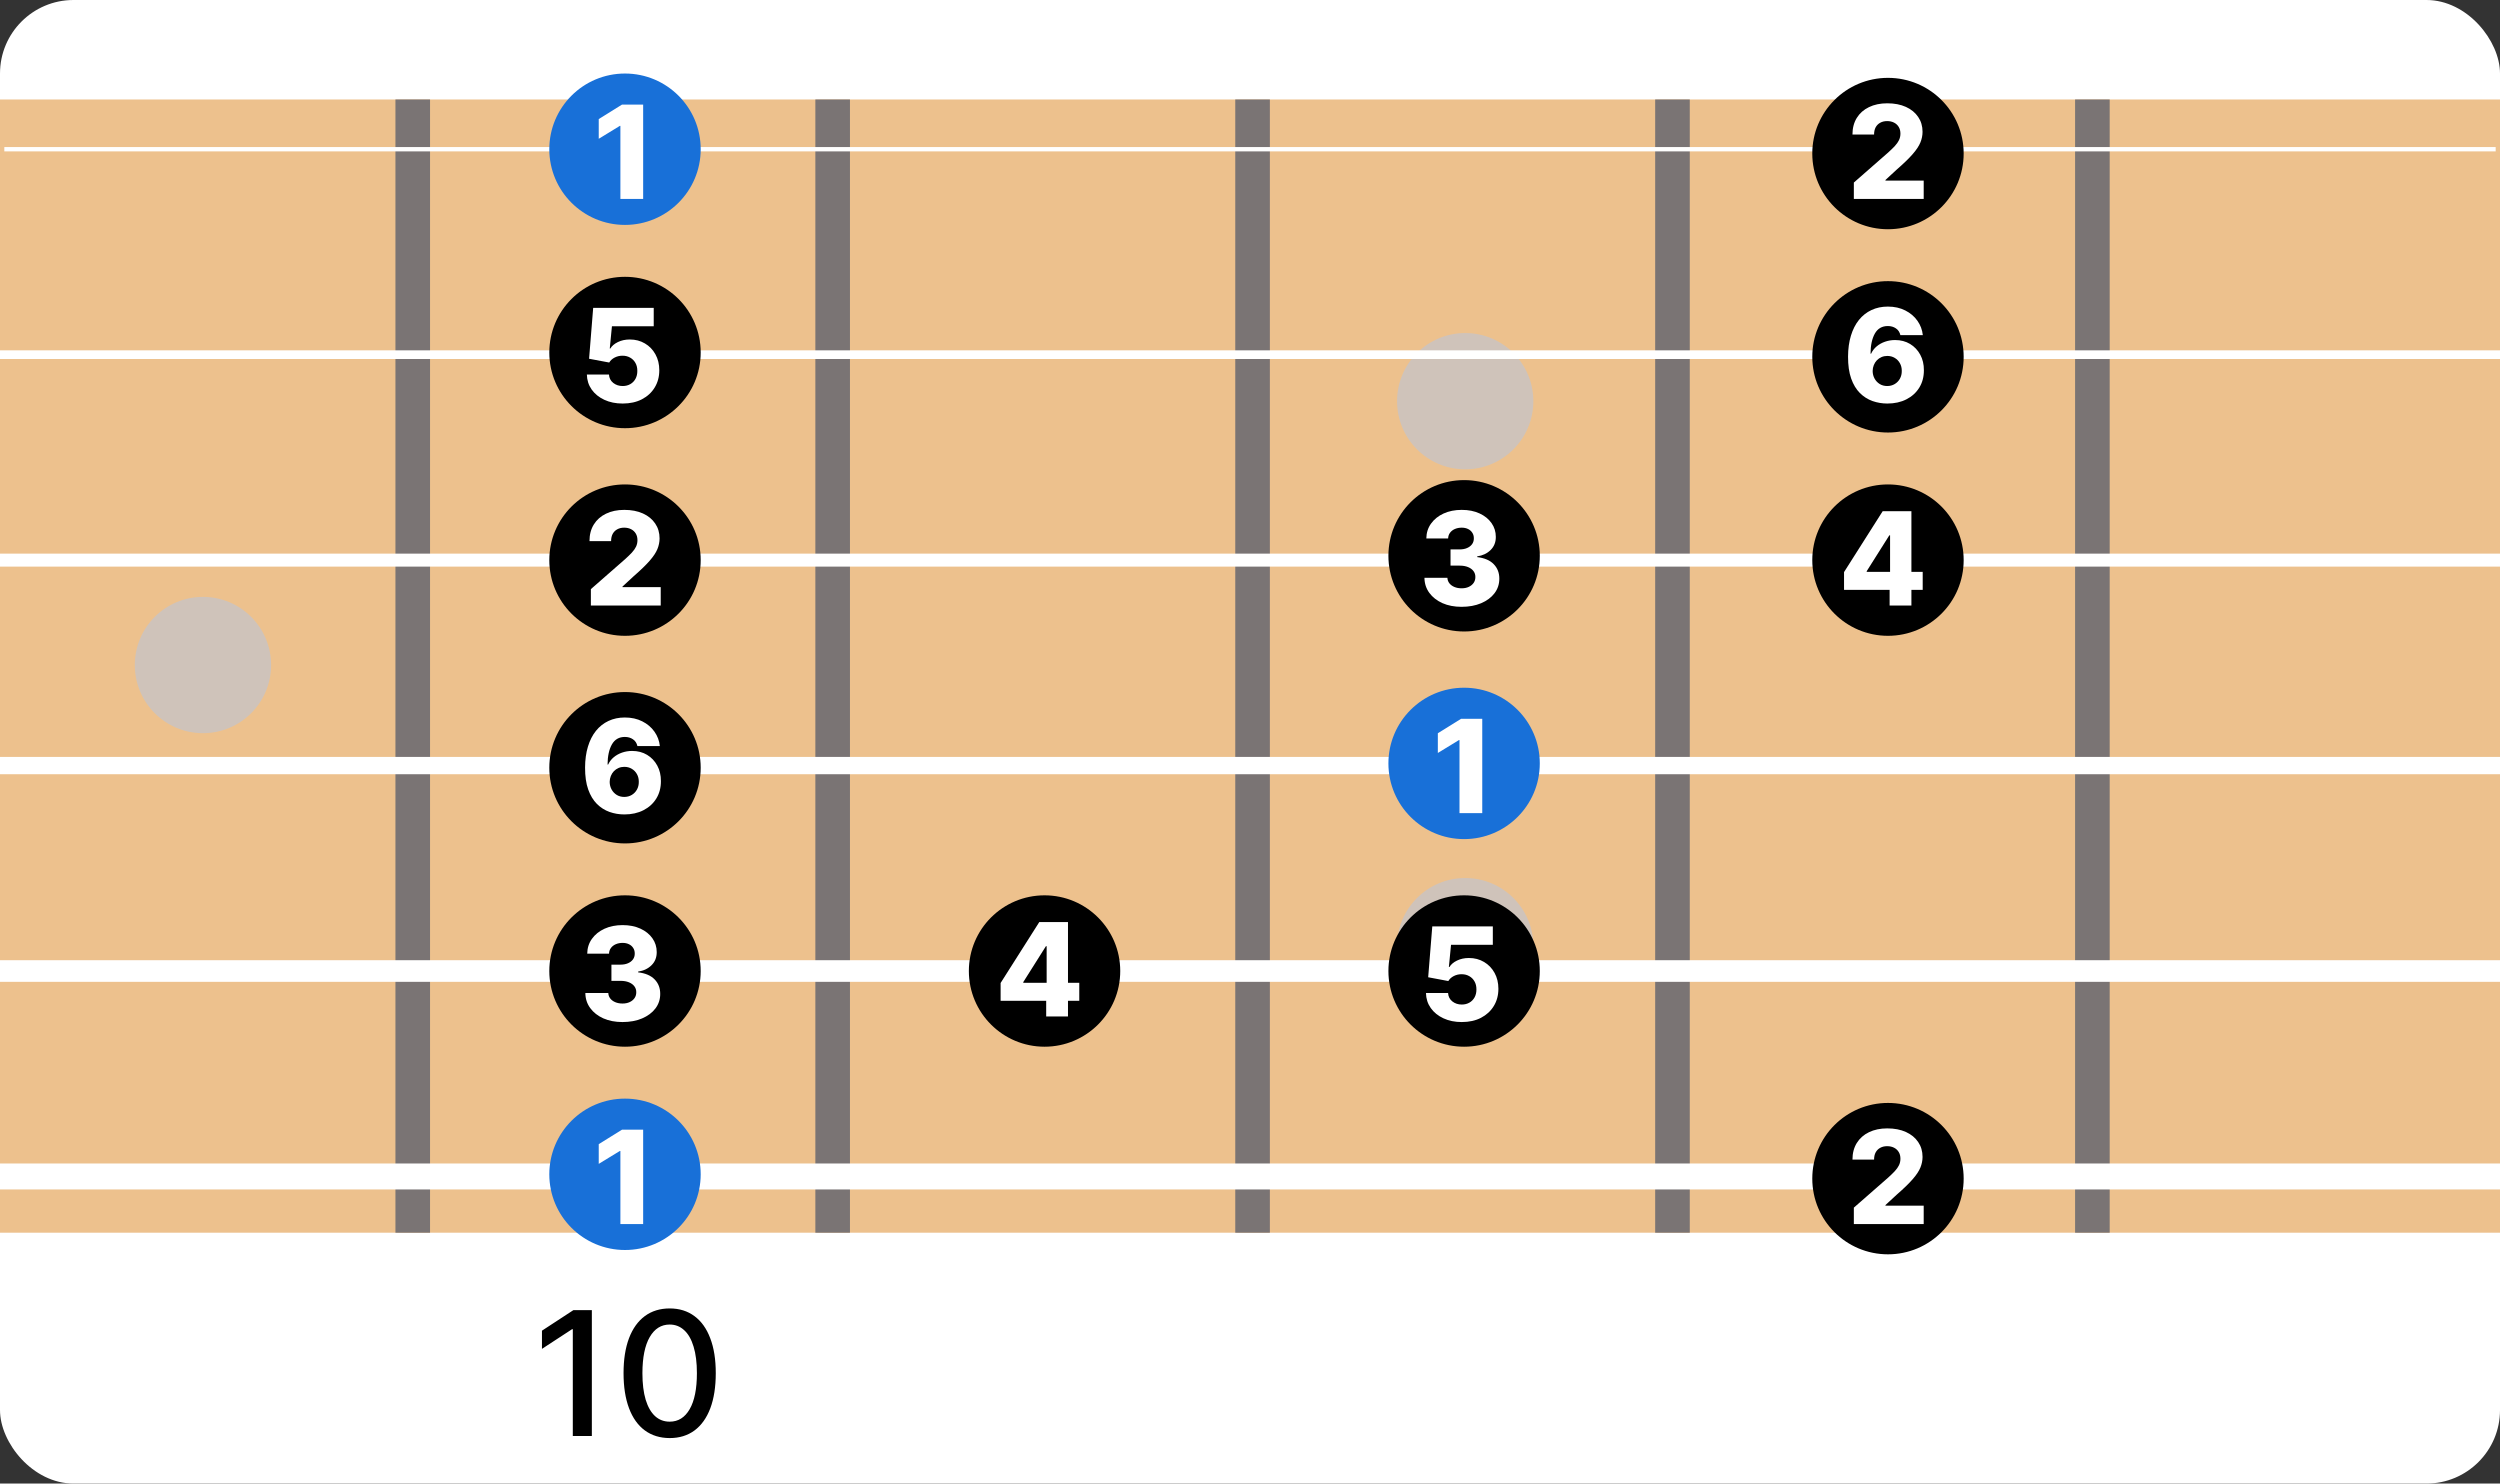 <svg width="578" height="343" viewBox="0 0 578 343" fill="none" xmlns="http://www.w3.org/2000/svg">
<rect x="0" y="0" width="578" height="343" fill="#333333" stroke="none"/>
<rect width="578" height="343" rx="17" fill="white"/>
<path d="M136.835 302.909V332H132.432V307.312H132.261L125.301 311.858V307.653L132.56 302.909H136.835ZM154.832 332.483C152.588 332.473 150.67 331.882 149.08 330.707C147.489 329.533 146.272 327.824 145.429 325.58C144.586 323.335 144.165 320.632 144.165 317.469C144.165 314.315 144.586 311.621 145.429 309.386C146.281 307.152 147.503 305.447 149.094 304.273C150.694 303.098 152.607 302.511 154.832 302.511C157.058 302.511 158.966 303.103 160.557 304.287C162.148 305.461 163.365 307.166 164.207 309.401C165.06 311.626 165.486 314.315 165.486 317.469C165.486 320.641 165.064 323.349 164.222 325.594C163.379 327.829 162.162 329.538 160.571 330.722C158.98 331.896 157.067 332.483 154.832 332.483ZM154.832 328.69C156.802 328.69 158.341 327.729 159.449 325.807C160.566 323.884 161.125 321.105 161.125 317.469C161.125 315.054 160.869 313.013 160.358 311.347C159.856 309.67 159.132 308.402 158.185 307.54C157.247 306.669 156.13 306.233 154.832 306.233C152.872 306.233 151.333 307.199 150.216 309.131C149.098 311.062 148.535 313.842 148.526 317.469C148.526 319.893 148.777 321.943 149.278 323.619C149.79 325.286 150.514 326.55 151.452 327.412C152.389 328.264 153.516 328.69 154.832 328.69Z" fill="black"/>
<path d="M0 23H578V285H0V23Z" fill="#EDC18D"/>
<line x1="95.426" y1="23" x2="95.426" y2="285" stroke="#7A7474" stroke-width="8"/>
<line x1="192.51" y1="23" x2="192.51" y2="285" stroke="#7A7474" stroke-width="8"/>
<line x1="483.761" y1="23" x2="483.761" y2="285" stroke="#7A7474" stroke-width="8"/>
<line x1="386.677" y1="23" x2="386.677" y2="285" stroke="#7A7474" stroke-width="8"/>
<line x1="289.594" y1="23" x2="289.594" y2="285" stroke="#7A7474" stroke-width="8"/>
<circle cx="46.923" cy="153.755" r="15.755" fill="#CFC3BA"/>
<circle cx="338.755" cy="92.755" r="15.755" fill="#CFC3BA"/>
<circle cx="338.755" cy="218.755" r="15.755" fill="#CFC3BA"/>
<line x1="2.62268e-07" y1="272" x2="578" y2="272" stroke="white" stroke-width="6"/>
<line x1="2.18557e-07" y1="224.5" x2="578" y2="224.5" stroke="white" stroke-width="5"/>
<line x1="1.74846e-07" y1="177" x2="578" y2="177" stroke="white" stroke-width="4"/>
<line x1="1.31134e-07" y1="129.5" x2="578" y2="129.5" stroke="white" stroke-width="3"/>
<line x1="8.74228e-08" y1="82" x2="578" y2="82" stroke="white" stroke-width="2"/>
<line x1="1" y1="34.5" x2="577" y2="34.5" stroke="white"/>
<circle cx="144.5" cy="271.5" r="17.5" fill="#1870D8"/>
<path d="M148.697 261.182V283H143.435V266.104H143.307L138.428 269.087V264.527L143.808 261.182H148.697Z" fill="white"/>
<circle cx="436.5" cy="272.5" r="17.5" fill="black"/>
<path d="M428.609 283V279.207L436.567 272.24C437.163 271.7 437.671 271.207 438.09 270.759C438.509 270.305 438.829 269.85 439.049 269.396C439.269 268.934 439.379 268.433 439.379 267.893C439.379 267.29 439.248 266.775 438.985 266.349C438.722 265.915 438.36 265.582 437.898 265.347C437.437 265.113 436.908 264.996 436.311 264.996C435.707 264.996 435.178 265.12 434.724 265.369C434.269 265.61 433.914 265.962 433.658 266.423C433.41 266.885 433.286 267.446 433.286 268.107H428.289C428.289 266.622 428.623 265.34 429.29 264.261C429.958 263.181 430.896 262.35 432.103 261.768C433.317 261.178 434.727 260.884 436.332 260.884C437.987 260.884 439.425 261.161 440.647 261.714C441.869 262.268 442.813 263.043 443.481 264.037C444.156 265.024 444.493 266.171 444.493 267.478C444.493 268.309 444.326 269.133 443.992 269.95C443.658 270.766 443.058 271.668 442.192 272.656C441.332 273.643 440.111 274.825 438.527 276.203L435.917 278.611V278.749H444.759V283H428.609Z" fill="white"/>
<circle cx="144.5" cy="224.5" r="17.5" fill="black"/>
<path d="M143.908 236.298C142.246 236.298 140.772 236.014 139.487 235.446C138.208 234.871 137.2 234.079 136.461 233.07C135.722 232.062 135.346 230.901 135.332 229.587H140.637C140.658 230.062 140.811 230.485 141.095 230.854C141.379 231.217 141.766 231.501 142.256 231.707C142.746 231.913 143.304 232.016 143.929 232.016C144.554 232.016 145.104 231.906 145.58 231.685C146.063 231.458 146.44 231.149 146.71 230.759C146.979 230.361 147.111 229.906 147.104 229.395C147.111 228.884 146.965 228.429 146.667 228.031C146.369 227.634 145.946 227.325 145.399 227.104C144.859 226.884 144.22 226.774 143.482 226.774H141.362V223.024H143.482C144.128 223.024 144.696 222.918 145.186 222.705C145.683 222.491 146.07 222.193 146.347 221.81C146.624 221.419 146.759 220.972 146.752 220.467C146.759 219.977 146.642 219.548 146.401 219.178C146.166 218.802 145.836 218.511 145.41 218.305C144.991 218.099 144.504 217.996 143.95 217.996C143.368 217.996 142.839 218.099 142.363 218.305C141.894 218.511 141.521 218.802 141.244 219.178C140.967 219.555 140.822 219.991 140.808 220.489H135.768C135.783 219.189 136.145 218.045 136.855 217.058C137.565 216.064 138.531 215.286 139.753 214.725C140.982 214.164 142.381 213.884 143.95 213.884C145.513 213.884 146.887 214.157 148.073 214.704C149.259 215.251 150.183 215.996 150.843 216.941C151.504 217.879 151.834 218.94 151.834 220.126C151.841 221.355 151.44 222.367 150.63 223.163C149.827 223.958 148.794 224.448 147.53 224.633V224.803C149.22 225.002 150.495 225.549 151.354 226.444C152.221 227.339 152.651 228.457 152.643 229.8C152.643 231.064 152.271 232.186 151.525 233.166C150.786 234.139 149.756 234.906 148.435 235.467C147.121 236.021 145.612 236.298 143.908 236.298Z" fill="white"/>
<circle cx="241.5" cy="224.5" r="17.5" fill="black"/>
<path d="M231.342 231.378V227.266L240.281 213.182H243.935V218.764H241.815L236.584 227.053V227.223H249.528V231.378H231.342ZM241.879 235V230.121L241.985 228.32V213.182H246.918V235H241.879Z" fill="white"/>
<circle cx="338.5" cy="224.5" r="17.5" fill="black"/>
<path d="M337.961 236.298C336.37 236.298 334.957 236.011 333.721 235.435C332.485 234.86 331.509 234.068 330.791 233.06C330.081 232.051 329.712 230.893 329.683 229.587H334.797C334.839 230.389 335.166 231.036 335.777 231.526C336.388 232.009 337.116 232.25 337.961 232.25C338.621 232.25 339.207 232.104 339.719 231.813C340.23 231.522 340.631 231.114 340.923 230.588C341.214 230.055 341.356 229.445 341.349 228.756C341.356 228.053 341.21 227.438 340.912 226.913C340.621 226.387 340.216 225.979 339.697 225.688C339.186 225.389 338.597 225.24 337.929 225.24C337.297 225.233 336.697 225.371 336.129 225.656C335.567 225.94 335.141 226.327 334.85 226.817L330.195 225.943L331.143 214.182H345.141V218.433H335.479L334.978 223.578H335.106C335.468 222.974 336.05 222.477 336.853 222.087C337.663 221.689 338.582 221.49 339.612 221.49C340.919 221.49 342.084 221.795 343.107 222.406C344.136 223.01 344.946 223.848 345.536 224.92C346.132 225.993 346.43 227.222 346.43 228.607C346.43 230.105 346.075 231.433 345.365 232.591C344.662 233.749 343.675 234.658 342.403 235.318C341.139 235.972 339.658 236.298 337.961 236.298Z" fill="white"/>
<circle cx="144.5" cy="177.5" r="17.5" fill="black"/>
<path d="M144.355 188.298C143.162 188.298 142.018 188.107 140.925 187.723C139.831 187.332 138.858 186.714 138.006 185.869C137.153 185.017 136.482 183.902 135.992 182.524C135.502 181.139 135.261 179.452 135.268 177.464C135.275 175.667 135.495 174.055 135.928 172.627C136.362 171.192 136.979 169.974 137.782 168.973C138.592 167.972 139.558 167.208 140.68 166.683C141.809 166.15 143.07 165.884 144.462 165.884C145.989 165.884 147.335 166.182 148.499 166.778C149.671 167.368 150.609 168.163 151.312 169.165C152.015 170.159 152.43 171.267 152.558 172.489H147.37C147.214 171.8 146.869 171.278 146.337 170.923C145.811 170.56 145.186 170.379 144.462 170.379C143.126 170.379 142.129 170.958 141.468 172.116C140.815 173.273 140.481 174.822 140.467 176.761H140.605C140.903 176.107 141.333 175.546 141.894 175.077C142.455 174.609 143.098 174.25 143.822 174.001C144.554 173.746 145.328 173.618 146.145 173.618C147.452 173.618 148.606 173.92 149.607 174.523C150.609 175.127 151.393 175.955 151.962 177.006C152.53 178.05 152.81 179.246 152.803 180.596C152.81 182.116 152.455 183.458 151.738 184.623C151.021 185.781 150.026 186.683 148.755 187.329C147.491 187.975 146.024 188.298 144.355 188.298ZM144.323 184.25C144.969 184.25 145.548 184.097 146.06 183.792C146.571 183.487 146.972 183.071 147.263 182.545C147.555 182.02 147.697 181.427 147.69 180.766C147.697 180.099 147.555 179.506 147.263 178.987C146.979 178.469 146.582 178.057 146.07 177.751C145.566 177.446 144.987 177.293 144.334 177.293C143.858 177.293 143.414 177.382 143.002 177.56C142.59 177.737 142.232 177.986 141.926 178.305C141.628 178.618 141.393 178.987 141.223 179.413C141.053 179.832 140.964 180.287 140.957 180.777C140.964 181.423 141.113 182.009 141.404 182.535C141.695 183.06 142.093 183.479 142.597 183.792C143.102 184.097 143.677 184.25 144.323 184.25Z" fill="white"/>
<circle cx="338.5" cy="176.5" r="17.5" fill="#1870D8"/>
<path d="M342.697 166.182V188H337.435V171.104H337.307L332.428 174.087V169.527L337.808 166.182H342.697Z" fill="white"/>
<circle cx="144.5" cy="129.5" r="17.5" fill="black"/>
<path d="M136.609 140V136.207L144.567 129.24C145.163 128.7 145.671 128.207 146.09 127.759C146.509 127.305 146.829 126.85 147.049 126.396C147.269 125.934 147.379 125.433 147.379 124.893C147.379 124.29 147.248 123.775 146.985 123.349C146.722 122.915 146.36 122.582 145.898 122.347C145.437 122.113 144.908 121.996 144.311 121.996C143.707 121.996 143.178 122.12 142.724 122.369C142.269 122.61 141.914 122.962 141.658 123.423C141.41 123.885 141.286 124.446 141.286 125.107H136.289C136.289 123.622 136.623 122.34 137.29 121.261C137.958 120.181 138.896 119.35 140.103 118.768C141.317 118.178 142.727 117.884 144.332 117.884C145.987 117.884 147.425 118.161 148.647 118.714C149.869 119.268 150.813 120.043 151.481 121.037C152.156 122.024 152.493 123.171 152.493 124.478C152.493 125.309 152.326 126.133 151.992 126.95C151.658 127.766 151.058 128.668 150.192 129.656C149.332 130.643 148.111 131.825 146.527 133.203L143.917 135.611V135.749H152.759V140H136.609Z" fill="white"/>
<circle cx="338.5" cy="128.5" r="17.5" fill="black"/>
<path d="M337.908 140.298C336.246 140.298 334.772 140.014 333.487 139.446C332.208 138.871 331.2 138.079 330.461 137.07C329.722 136.062 329.346 134.901 329.332 133.587H334.637C334.658 134.062 334.811 134.485 335.095 134.854C335.379 135.217 335.766 135.501 336.256 135.707C336.746 135.913 337.304 136.016 337.929 136.016C338.554 136.016 339.104 135.906 339.58 135.685C340.063 135.458 340.44 135.149 340.71 134.759C340.979 134.361 341.111 133.906 341.104 133.395C341.111 132.884 340.965 132.429 340.667 132.031C340.369 131.634 339.946 131.325 339.399 131.104C338.859 130.884 338.22 130.774 337.482 130.774H335.362V127.024H337.482C338.128 127.024 338.696 126.918 339.186 126.705C339.683 126.491 340.07 126.193 340.347 125.81C340.624 125.419 340.759 124.972 340.752 124.467C340.759 123.977 340.642 123.548 340.401 123.178C340.166 122.802 339.836 122.511 339.41 122.305C338.991 122.099 338.504 121.996 337.95 121.996C337.368 121.996 336.839 122.099 336.363 122.305C335.894 122.511 335.521 122.802 335.244 123.178C334.967 123.555 334.822 123.991 334.808 124.489H329.768C329.783 123.189 330.145 122.045 330.855 121.058C331.565 120.064 332.531 119.286 333.753 118.725C334.982 118.164 336.381 117.884 337.95 117.884C339.513 117.884 340.887 118.157 342.073 118.704C343.259 119.251 344.183 119.996 344.843 120.941C345.504 121.879 345.834 122.94 345.834 124.126C345.841 125.355 345.44 126.367 344.63 127.163C343.827 127.958 342.794 128.448 341.53 128.633V128.803C343.22 129.002 344.495 129.549 345.354 130.444C346.221 131.339 346.651 132.457 346.643 133.8C346.643 135.064 346.271 136.186 345.525 137.166C344.786 138.139 343.756 138.906 342.435 139.467C341.121 140.021 339.612 140.298 337.908 140.298Z" fill="white"/>
<circle cx="436.5" cy="129.5" r="17.5" fill="black"/>
<path d="M426.342 136.378V132.266L435.281 118.182H438.935V123.764H436.815L431.584 132.053V132.223H444.528V136.378H426.342ZM436.879 140V135.121L436.985 133.32V118.182H441.918V140H436.879Z" fill="white"/>
<circle cx="144.5" cy="81.5" r="17.5" fill="black"/>
<path d="M143.961 93.298C142.37 93.298 140.957 93.011 139.721 92.435C138.485 91.86 137.509 91.068 136.791 90.06C136.081 89.051 135.712 87.894 135.683 86.587H140.797C140.839 87.389 141.166 88.035 141.777 88.526C142.388 89.008 143.116 89.25 143.961 89.25C144.621 89.25 145.207 89.104 145.719 88.813C146.23 88.522 146.631 88.114 146.923 87.588C147.214 87.055 147.356 86.445 147.349 85.756C147.356 85.053 147.21 84.438 146.912 83.913C146.621 83.387 146.216 82.979 145.697 82.688C145.186 82.389 144.597 82.24 143.929 82.24C143.297 82.233 142.697 82.371 142.129 82.656C141.567 82.94 141.141 83.327 140.85 83.817L136.195 82.943L137.143 71.182H151.141V75.433H141.479L140.978 80.578H141.106C141.468 79.974 142.05 79.477 142.853 79.087C143.663 78.689 144.582 78.49 145.612 78.49C146.919 78.49 148.084 78.796 149.107 79.406C150.136 80.01 150.946 80.848 151.536 81.921C152.132 82.993 152.43 84.222 152.43 85.606C152.43 87.105 152.075 88.433 151.365 89.591C150.662 90.749 149.675 91.658 148.403 92.318C147.139 92.972 145.658 93.298 143.961 93.298Z" fill="white"/>
<circle cx="436.5" cy="82.5" r="17.5" fill="black"/>
<path d="M436.355 93.298C435.162 93.298 434.018 93.106 432.925 92.723C431.831 92.332 430.858 91.715 430.006 90.869C429.153 90.017 428.482 88.902 427.992 87.524C427.502 86.139 427.261 84.452 427.268 82.464C427.275 80.667 427.495 79.055 427.928 77.627C428.362 76.192 428.979 74.974 429.782 73.973C430.592 72.972 431.558 72.208 432.68 71.683C433.809 71.15 435.07 70.883 436.462 70.883C437.989 70.883 439.335 71.182 440.499 71.778C441.671 72.368 442.609 73.163 443.312 74.165C444.015 75.159 444.43 76.267 444.558 77.489H439.37C439.214 76.8 438.869 76.278 438.337 75.923C437.811 75.56 437.186 75.379 436.462 75.379C435.126 75.379 434.129 75.958 433.468 77.116C432.815 78.273 432.481 79.822 432.467 81.761H432.605C432.903 81.107 433.333 80.546 433.894 80.077C434.455 79.609 435.098 79.25 435.822 79.001C436.554 78.746 437.328 78.618 438.145 78.618C439.452 78.618 440.606 78.92 441.607 79.523C442.609 80.127 443.393 80.954 443.962 82.006C444.53 83.05 444.81 84.246 444.803 85.596C444.81 87.116 444.455 88.458 443.738 89.623C443.021 90.781 442.026 91.683 440.755 92.329C439.491 92.975 438.024 93.298 436.355 93.298ZM436.323 89.25C436.969 89.25 437.548 89.097 438.06 88.792C438.571 88.487 438.972 88.071 439.263 87.546C439.555 87.02 439.697 86.427 439.69 85.766C439.697 85.099 439.555 84.506 439.263 83.987C438.979 83.469 438.582 83.057 438.07 82.751C437.566 82.446 436.987 82.293 436.334 82.293C435.858 82.293 435.414 82.382 435.002 82.56C434.59 82.737 434.232 82.986 433.926 83.305C433.628 83.618 433.393 83.987 433.223 84.413C433.053 84.832 432.964 85.287 432.957 85.777C432.964 86.423 433.113 87.009 433.404 87.535C433.695 88.06 434.093 88.479 434.597 88.792C435.102 89.097 435.677 89.25 436.323 89.25Z" fill="white"/>
<circle cx="144.5" cy="34.5" r="17.5" fill="#1870D8"/>
<path d="M148.697 24.182V46H143.435V29.104H143.307L138.428 32.087V27.527L143.808 24.182H148.697Z" fill="white"/>
<circle cx="436.5" cy="35.5" r="17.5" fill="black"/>
<path d="M428.609 46V42.207L436.567 35.24C437.163 34.7 437.671 34.207 438.09 33.759C438.509 33.305 438.829 32.85 439.049 32.396C439.269 31.934 439.379 31.433 439.379 30.893C439.379 30.29 439.248 29.775 438.985 29.349C438.722 28.916 438.36 28.582 437.898 28.347C437.437 28.113 436.908 27.996 436.311 27.996C435.707 27.996 435.178 28.12 434.724 28.369C434.269 28.61 433.914 28.962 433.658 29.423C433.41 29.885 433.286 30.446 433.286 31.107H428.289C428.289 29.622 428.623 28.34 429.29 27.261C429.958 26.181 430.896 25.35 432.103 24.768C433.317 24.178 434.727 23.884 436.332 23.884C437.987 23.884 439.425 24.16 440.647 24.715C441.869 25.268 442.813 26.043 443.481 27.037C444.156 28.024 444.493 29.171 444.493 30.478C444.493 31.309 444.326 32.133 443.992 32.95C443.658 33.766 443.058 34.668 442.192 35.656C441.332 36.643 440.111 37.825 438.527 39.203L435.917 41.611V41.749H444.759V46H428.609Z" fill="white"/>
</svg>
